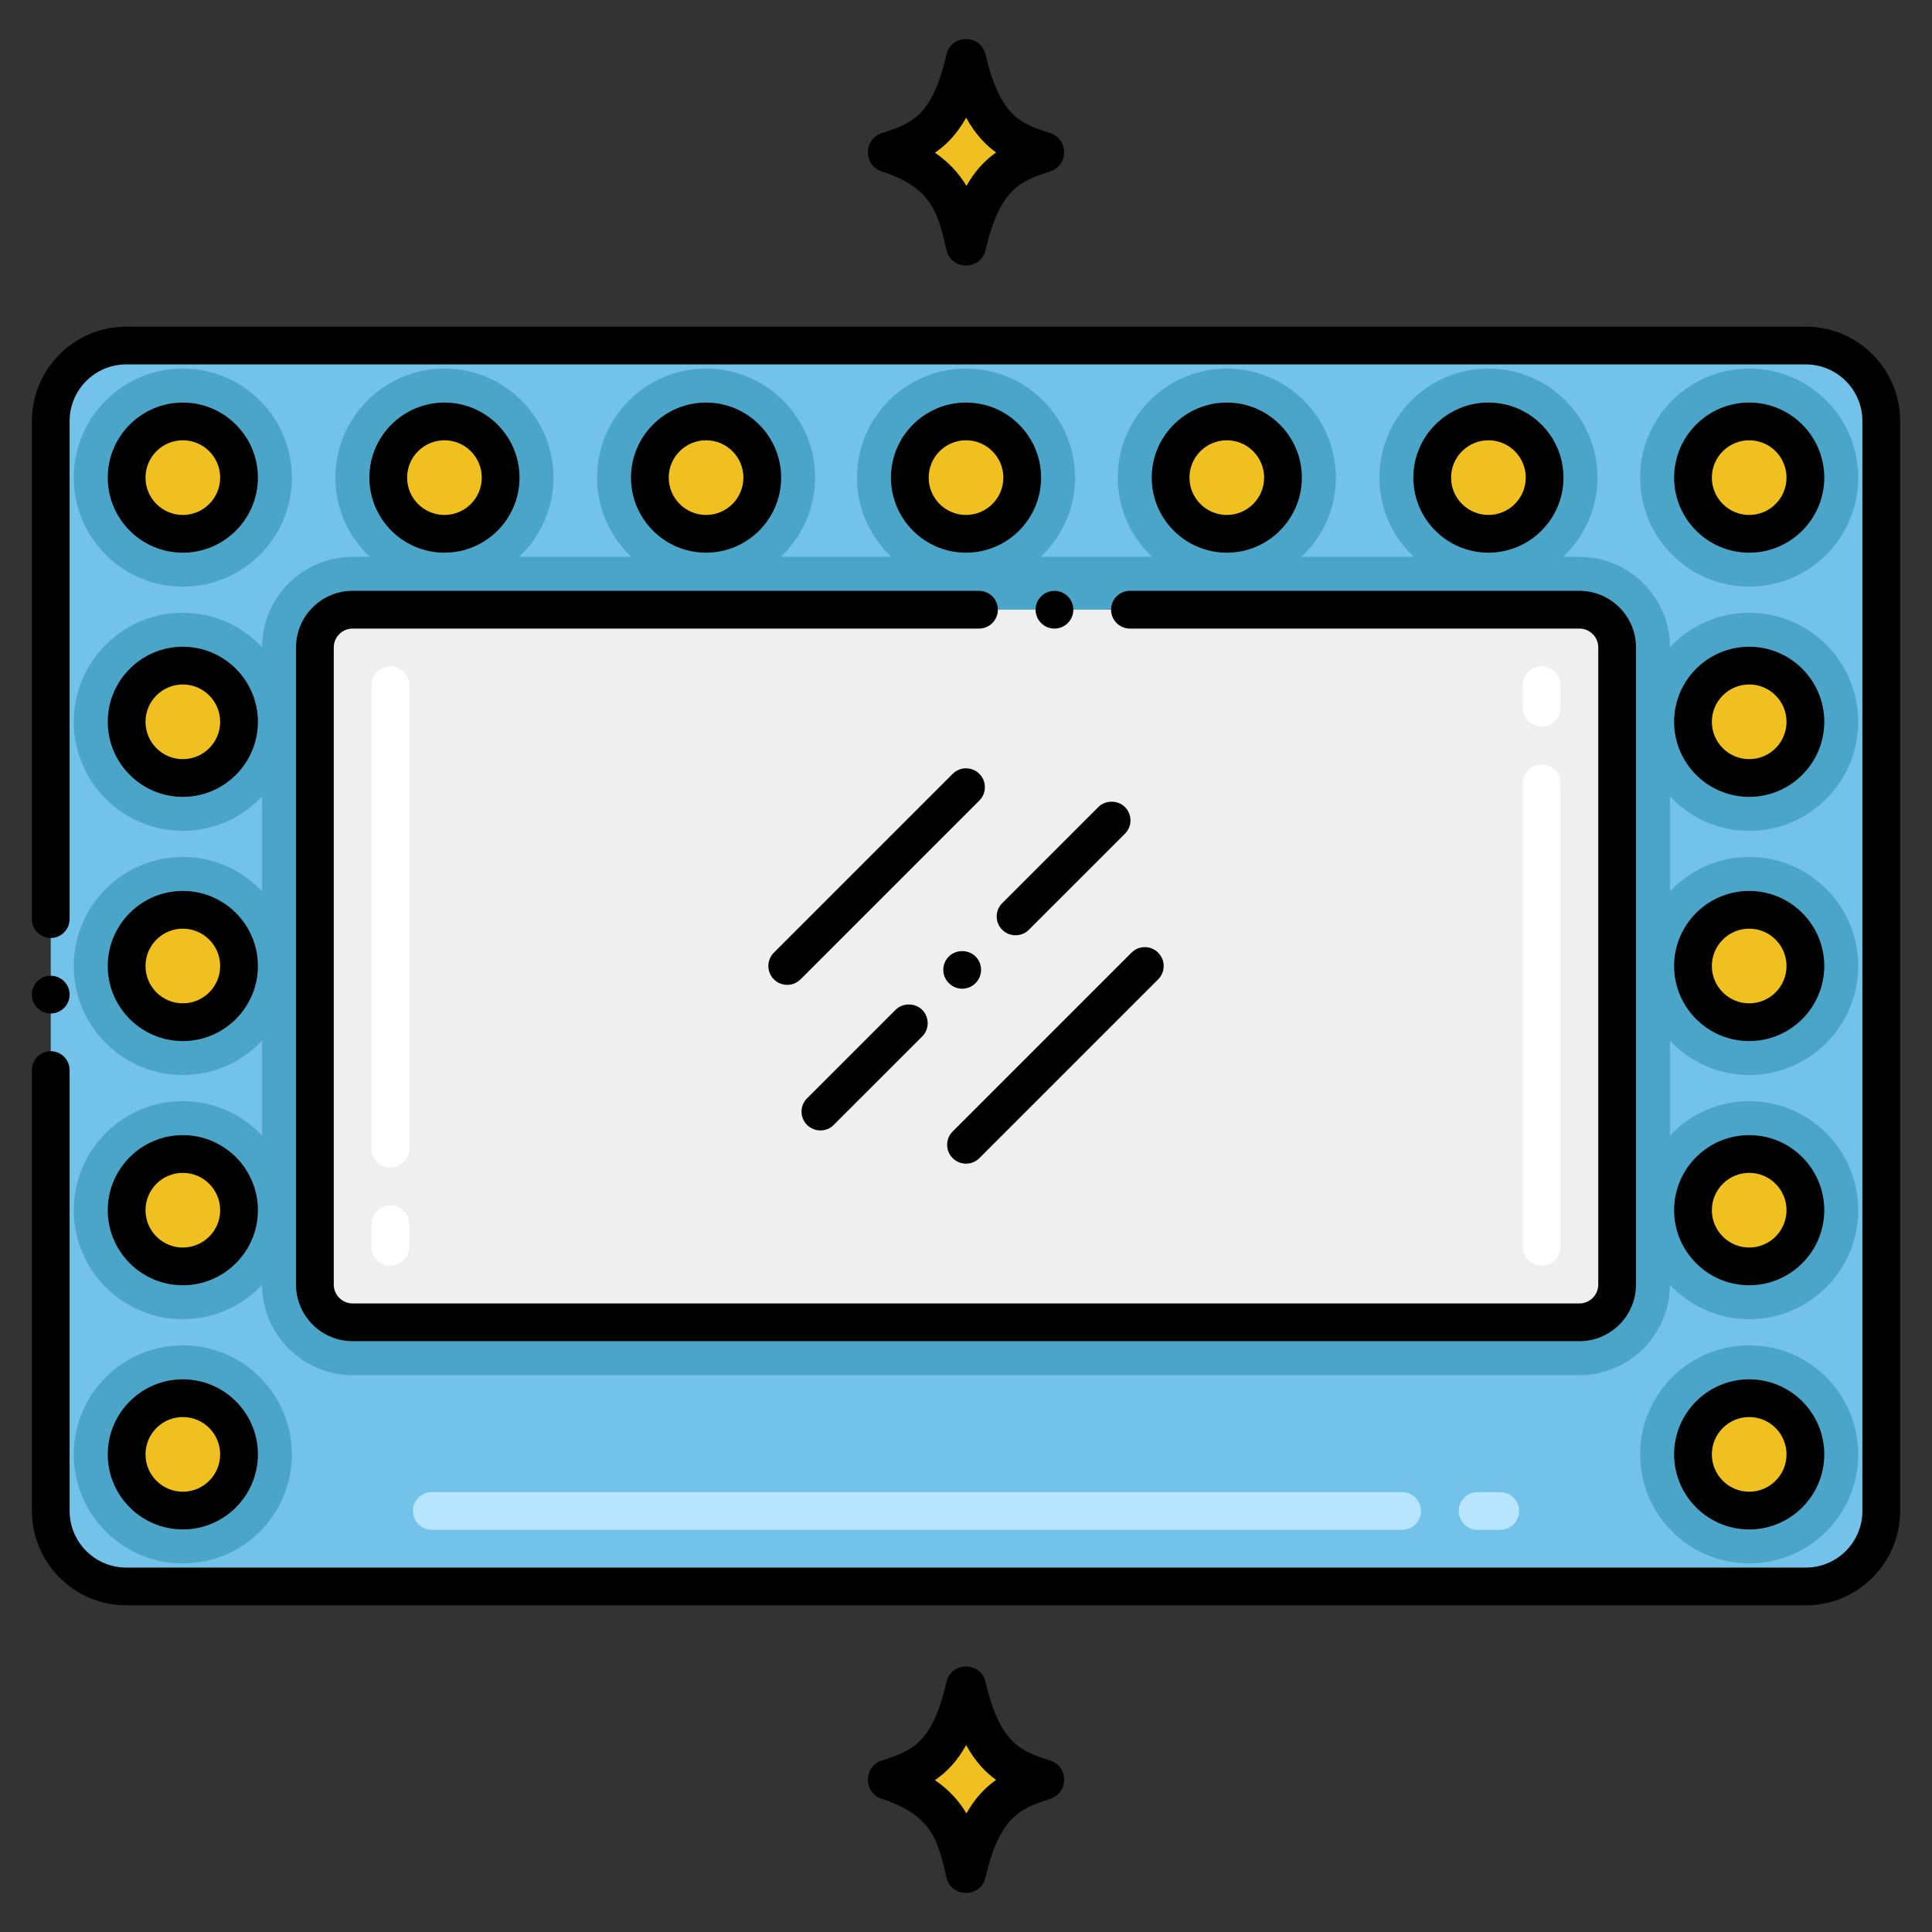 <?xml version="1.0" encoding="utf-8"?>
<!-- Generator: Adobe Illustrator 24.0.0, SVG Export Plug-In . SVG Version: 6.00 Build 0)  -->
<svg version="1.1" xmlns="http://www.w3.org/2000/svg" xmlns:xlink="http://www.w3.org/1999/xlink" x="0px" y="0px"
	 viewBox="0 0 256 256" enable-background="new 0 0 256 256" xml:space="preserve">
<rect x="0" y="0" width="256" height="256" fill="#333333" stroke="none"/>
<g id="Caption">
</g>
<g id="Icons">
	<g>
		<path fill="#72C2E9" d="M6.725,55.787v144.426c0,5.523,4.477,10,10,10h222.553c5.523,0,10-4.477,10-10V55.787
			c0-5.523-4.477-10-10-10H16.725C11.202,45.787,6.725,50.264,6.725,55.787z"/>
		<circle fill="#4BA5C8" cx="24.226" cy="63.287" r="14.447"/>
		<circle fill="#4BA5C8" cx="231.778" cy="63.287" r="14.447"/>
		<path fill="#4BA5C8" d="M231.778,110.09c7.966,0,14.447-6.481,14.447-14.447s-6.481-14.447-14.447-14.447
			c-4.138,0-7.865,1.759-10.502,4.556c-0.018-6.601-5.393-11.966-11.998-11.966h-2.162c2.797-2.636,4.555-6.363,4.555-10.5
			c0-7.966-6.481-14.447-14.447-14.447c-7.966,0-14.447,6.481-14.447,14.447c0,4.137,1.758,7.864,4.555,10.5h-14.882
			c2.797-2.636,4.555-6.363,4.555-10.5c0-7.966-6.481-14.447-14.447-14.447s-14.447,6.481-14.447,14.447
			c0,4.137,1.758,7.864,4.555,10.5h-14.771c2.797-2.636,4.555-6.363,4.555-10.5c0-7.966-6.481-14.447-14.447-14.447
			s-14.447,6.481-14.447,14.447c0,4.137,1.758,7.864,4.555,10.5h-14.659c2.797-2.636,4.555-6.363,4.555-10.5
			c0-7.966-6.481-14.447-14.447-14.447c-7.966,0-14.447,6.481-14.447,14.447c0,4.137,1.758,7.864,4.555,10.5H68.784
			c2.797-2.636,4.555-6.363,4.555-10.5c0-7.966-6.481-14.447-14.447-14.447s-14.447,6.481-14.447,14.447
			c0,4.137,1.758,7.864,4.555,10.5h-2.274c-6.605,0-11.98,5.365-11.998,11.966c-2.636-2.798-6.363-4.556-10.502-4.556
			c-7.966,0-14.447,6.481-14.447,14.447s6.481,14.447,14.447,14.447c4.137,0,7.864-1.758,10.5-4.555v12.572
			c-2.636-2.797-6.363-4.555-10.5-4.555c-7.966,0-14.447,6.481-14.447,14.447s6.481,14.447,14.447,14.447
			c4.137,0,7.864-1.758,10.5-4.555v12.572c-2.636-2.797-6.363-4.555-10.5-4.555c-7.966,0-14.447,6.481-14.447,14.447
			s6.481,14.447,14.447,14.447c4.138,0,7.865-1.759,10.502-4.556c0.018,6.601,5.393,11.966,11.998,11.966h162.553
			c6.605,0,11.98-5.365,11.998-11.966c2.636,2.798,6.363,4.556,10.502,4.556c7.966,0,14.447-6.481,14.447-14.447
			s-6.481-14.447-14.447-14.447c-4.137,0-7.864,1.758-10.5,4.555v-12.572c2.636,2.797,6.363,4.555,10.5,4.555
			c7.966,0,14.447-6.481,14.447-14.447s-6.481-14.447-14.447-14.447c-4.137,0-7.864,1.758-10.5,4.555v-12.572
			C223.915,108.332,227.641,110.09,231.778,110.09z"/>
		<circle fill="#4BA5C8" cx="24.226" cy="192.713" r="14.447"/>
		<circle fill="#4BA5C8" cx="231.778" cy="192.713" r="14.447"/>
		<path fill="#EFEFEF" d="M41.726,170.213V85.787c0-2.761,2.239-5,5-5h162.553c2.761,0,5,2.239,5,5v84.426c0,2.761-2.239,5-5,5
			H46.726C43.964,175.213,41.726,172.974,41.726,170.213z"/>
		<circle fill="#F0C020" cx="24.225" cy="63.287" r="7.447"/>
		<circle fill="#F0C020" cx="24.225" cy="95.644" r="7.447"/>
		<circle fill="#F0C020" cx="24.225" cy="63.287" r="7.447"/>
		<circle fill="#F0C020" cx="58.892" cy="63.287" r="7.447"/>
		<circle fill="#F0C020" cx="58.892" cy="63.287" r="7.447"/>
		<circle fill="#F0C020" cx="93.558" cy="63.287" r="7.447"/>
		<circle fill="#F0C020" cx="93.558" cy="63.287" r="7.447"/>
		<circle fill="#F0C020" cx="162.557" cy="63.287" r="7.447"/>
		<circle fill="#F0C020" cx="197.223" cy="63.287" r="7.447"/>
		<circle fill="#F0C020" cx="24.225" cy="160.356" r="7.447"/>
		<circle fill="#F0C020" cx="231.778" cy="63.287" r="7.447"/>
		<circle fill="#F0C020" cx="128.002" cy="63.287" r="7.447"/>
		<circle fill="#F0C020" cx="24.225" cy="128" r="7.447"/>
		<circle fill="#F0C020" cx="231.778" cy="95.644" r="7.447"/>
		<circle fill="#F0C020" cx="231.778" cy="160.356" r="7.447"/>
		<circle fill="#F0C020" cx="231.778" cy="128" r="7.447"/>
		<circle fill="#F0C020" cx="24.225" cy="192.713" r="7.447"/>
		<circle fill="#F0C020" cx="231.778" cy="192.713" r="7.447"/>
		<path d="M139.184,17.649c-3.729-1.228-6.641-2.022-8.591-10.421c-0.635-2.737-4.548-2.73-5.181,0
			c-1.907,8.213-4.566,9.092-8.591,10.422c-2.424,0.801-2.43,4.248,0,5.051c6.686,2.209,7.444,5.476,8.591,10.421
			c0.637,2.743,4.545,2.742,5.182,0c1.905-8.212,4.709-9.139,8.591-10.421C141.608,21.9,141.613,18.452,139.184,17.649z"/>
		<path fill="#F0C020" d="M131.987,20.204c-1.47,1.03-2.79,2.42-3.93,4.43c-0.94-1.58-2.25-3.08-4.17-4.4
			c1.55-1.06,2.94-2.5,4.13-4.64C129.217,17.754,130.577,19.194,131.987,20.204z"/>
		<path d="M139.184,233.293c-3.729-1.228-6.641-2.022-8.591-10.421c-0.635-2.737-4.548-2.73-5.181,0
			c-1.907,8.213-4.566,9.092-8.591,10.422c-2.424,0.801-2.43,4.248,0,5.051c6.686,2.209,7.444,5.476,8.591,10.421
			c0.637,2.743,4.545,2.742,5.182,0c1.905-8.212,4.709-9.139,8.591-10.421C141.608,237.543,141.613,234.096,139.184,233.293z"/>
		<path fill="#F0C020" d="M131.987,235.848c-1.47,1.03-2.79,2.42-3.93,4.43c-0.94-1.58-2.25-3.08-4.17-4.4
			c1.55-1.06,2.94-2.5,4.13-4.64C129.217,233.398,130.577,234.838,131.987,235.848z"/>
		<path fill="#B7E5FF" d="M198.789,202.713h-3c-1.381,0-2.5-1.119-2.5-2.5s1.119-2.5,2.5-2.5h3c1.381,0,2.5,1.119,2.5,2.5
			S200.17,202.713,198.789,202.713z M185.789,202.713H57.215c-1.381,0-2.5-1.119-2.5-2.5s1.119-2.5,2.5-2.5h128.574
			c1.381,0,2.5,1.119,2.5,2.5S187.17,202.713,185.789,202.713z"/>
		<path fill="#FFFFFF" d="M51.726,167.713c-1.381,0-2.5-1.119-2.5-2.5v-3c0-1.381,1.119-2.5,2.5-2.5s2.5,1.119,2.5,2.5v3
			C54.226,166.594,53.106,167.713,51.726,167.713z M51.726,154.713c-1.381,0-2.5-1.119-2.5-2.5V90.787c0-1.381,1.119-2.5,2.5-2.5
			s2.5,1.119,2.5,2.5v61.426C54.226,153.594,53.106,154.713,51.726,154.713z"/>
		<path fill="#FFFFFF" d="M204.278,167.713c-1.381,0-2.5-1.119-2.5-2.5v-61.426c0-1.381,1.119-2.5,2.5-2.5s2.5,1.119,2.5,2.5v61.426
			C206.778,166.594,205.659,167.713,204.278,167.713z M204.278,96.287c-1.381,0-2.5-1.119-2.5-2.5v-3c0-1.381,1.119-2.5,2.5-2.5
			s2.5,1.119,2.5,2.5v3C206.778,95.168,205.659,96.287,204.278,96.287z"/>
		<path d="M251.778,200.213V55.787c0-6.893-5.607-12.5-12.5-12.5H16.726c-6.869,0-12.458,5.57-12.496,12.429
			c-0.001,0.025-0.008,0.048-0.008,0.074v66c0,1.37,1.13,2.5,2.5,2.5c1.38,0,2.5-1.13,2.5-2.5V55.826
			c0-0.013,0.004-0.025,0.004-0.039c0-4.136,3.364-7.5,7.5-7.5h222.553c4.136,0,7.5,3.364,7.5,7.5v144.426
			c0,4.136-3.364,7.5-7.5,7.5H16.726c-4.136,0-7.5-3.364-7.5-7.5c0-0.013-0.004-0.026-0.004-0.039V141.79c0-1.38-1.12-2.5-2.5-2.5
			c-1.37,0-2.5,1.12-2.5,2.5v58.42c0,0.025,0.007,0.049,0.008,0.074c0.039,6.86,5.628,12.429,12.496,12.429h222.553
			C246.171,212.713,251.778,207.105,251.778,200.213z"/>
		<circle cx="6.722" cy="131.79" r="2.5"/>
		<path d="M46.726,78.287c-4.136,0-7.5,3.364-7.5,7.5v84.426c0,4.136,3.364,7.5,7.5,7.5h162.553c4.136,0,7.5-3.364,7.5-7.5V85.787
			c0-4.136-3.364-7.5-7.5-7.5c-0.01,0-0.019,0.003-0.029,0.003h-59.528c-1.38,0-2.5,1.12-2.5,2.5c0,1.38,1.12,2.5,2.5,2.5h59.56
			c0.004,0,0.008-0.001,0.013-0.001c1.371,0.009,2.484,1.125,2.484,2.498v84.426c0,1.378-1.122,2.5-2.5,2.5H46.726
			c-1.378,0-2.5-1.122-2.5-2.5V85.787c0-1.373,1.113-2.489,2.484-2.498c0.004,0,0.008,0.001,0.013,0.001h83c1.38,0,2.5-1.12,2.5-2.5
			c0-1.38-1.12-2.5-2.5-2.5H46.755C46.745,78.29,46.736,78.287,46.726,78.287z"/>
		<circle cx="139.722" cy="80.79" r="2.5"/>
		<path d="M24.226,105.59c5.485,0,9.947-4.462,9.947-9.947s-4.462-9.947-9.947-9.947s-9.947,4.462-9.947,9.947
			S18.741,105.59,24.226,105.59z M24.226,90.697c2.728,0,4.947,2.219,4.947,4.947s-2.219,4.947-4.947,4.947
			s-4.947-2.219-4.947-4.947S21.498,90.697,24.226,90.697z"/>
		<path d="M24.226,73.234c5.485,0,9.947-4.462,9.947-9.947s-4.462-9.947-9.947-9.947s-9.947,4.462-9.947,9.947
			S18.741,73.234,24.226,73.234z M24.226,58.34c2.728,0,4.947,2.219,4.947,4.947s-2.219,4.947-4.947,4.947s-4.947-2.219-4.947-4.947
			S21.498,58.34,24.226,58.34z"/>
		<path d="M68.839,63.287c0-5.485-4.462-9.947-9.947-9.947s-9.947,4.462-9.947,9.947s4.462,9.947,9.947,9.947
			S68.839,68.772,68.839,63.287z M53.945,63.287c0-2.728,2.219-4.947,4.947-4.947s4.947,2.219,4.947,4.947s-2.219,4.947-4.947,4.947
			S53.945,66.015,53.945,63.287z"/>
		<path d="M103.505,63.287c0-5.485-4.462-9.947-9.947-9.947s-9.947,4.462-9.947,9.947s4.462,9.947,9.947,9.947
			S103.505,68.772,103.505,63.287z M88.611,63.287c0-2.728,2.219-4.947,4.947-4.947c2.728,0,4.947,2.219,4.947,4.947
			s-2.219,4.947-4.947,4.947C90.831,68.234,88.611,66.015,88.611,63.287z"/>
		<path d="M172.504,63.287c0-5.485-4.462-9.947-9.947-9.947s-9.947,4.462-9.947,9.947s4.462,9.947,9.947,9.947
			S172.504,68.772,172.504,63.287z M157.61,63.287c0-2.728,2.219-4.947,4.947-4.947s4.947,2.219,4.947,4.947
			s-2.219,4.947-4.947,4.947S157.61,66.015,157.61,63.287z"/>
		<path d="M207.17,63.287c0-5.485-4.462-9.947-9.947-9.947s-9.947,4.462-9.947,9.947s4.462,9.947,9.947,9.947
			S207.17,68.772,207.17,63.287z M192.276,63.287c0-2.728,2.219-4.947,4.947-4.947c2.728,0,4.947,2.219,4.947,4.947
			s-2.219,4.947-4.947,4.947C194.496,68.234,192.276,66.015,192.276,63.287z"/>
		<path d="M24.226,170.303c5.485,0,9.947-4.462,9.947-9.947s-4.462-9.947-9.947-9.947s-9.947,4.462-9.947,9.947
			S18.741,170.303,24.226,170.303z M24.226,155.41c2.728,0,4.947,2.219,4.947,4.947s-2.219,4.947-4.947,4.947
			s-4.947-2.219-4.947-4.947S21.498,155.41,24.226,155.41z"/>
		<path d="M231.778,73.234c5.485,0,9.947-4.462,9.947-9.947s-4.462-9.947-9.947-9.947s-9.947,4.462-9.947,9.947
			S226.293,73.234,231.778,73.234z M231.778,58.34c2.728,0,4.947,2.219,4.947,4.947s-2.219,4.947-4.947,4.947
			s-4.947-2.219-4.947-4.947S229.051,58.34,231.778,58.34z"/>
		<path d="M128.002,53.34c-5.485,0-9.947,4.462-9.947,9.947s4.462,9.947,9.947,9.947s9.947-4.462,9.947-9.947
			S133.487,53.34,128.002,53.34z M128.002,68.234c-2.728,0-4.947-2.219-4.947-4.947s2.219-4.947,4.947-4.947
			s4.947,2.219,4.947,4.947S130.729,68.234,128.002,68.234z"/>
		<path d="M24.226,137.947c5.485,0,9.947-4.462,9.947-9.947s-4.462-9.947-9.947-9.947s-9.947,4.462-9.947,9.947
			S18.741,137.947,24.226,137.947z M24.226,123.053c2.728,0,4.947,2.219,4.947,4.947s-2.219,4.947-4.947,4.947
			s-4.947-2.219-4.947-4.947S21.498,123.053,24.226,123.053z"/>
		<path d="M231.778,105.59c5.485,0,9.947-4.462,9.947-9.947s-4.462-9.947-9.947-9.947s-9.947,4.462-9.947,9.947
			S226.293,105.59,231.778,105.59z M231.778,90.697c2.728,0,4.947,2.219,4.947,4.947s-2.219,4.947-4.947,4.947
			s-4.947-2.219-4.947-4.947S229.051,90.697,231.778,90.697z"/>
		<path d="M231.778,170.303c5.485,0,9.947-4.462,9.947-9.947s-4.462-9.947-9.947-9.947s-9.947,4.462-9.947,9.947
			S226.293,170.303,231.778,170.303z M231.778,155.41c2.728,0,4.947,2.219,4.947,4.947s-2.219,4.947-4.947,4.947
			s-4.947-2.219-4.947-4.947S229.051,155.41,231.778,155.41z"/>
		<path d="M231.778,137.947c5.485,0,9.947-4.462,9.947-9.947s-4.462-9.947-9.947-9.947s-9.947,4.462-9.947,9.947
			S226.293,137.947,231.778,137.947z M231.778,123.053c2.728,0,4.947,2.219,4.947,4.947s-2.219,4.947-4.947,4.947
			s-4.947-2.219-4.947-4.947S229.051,123.053,231.778,123.053z"/>
		<path d="M24.226,202.66c5.485,0,9.947-4.462,9.947-9.947s-4.462-9.947-9.947-9.947s-9.947,4.462-9.947,9.947
			S18.741,202.66,24.226,202.66z M24.226,187.766c2.728,0,4.947,2.219,4.947,4.947s-2.219,4.947-4.947,4.947
			s-4.947-2.219-4.947-4.947S21.498,187.766,24.226,187.766z"/>
		<path d="M231.778,202.66c5.485,0,9.947-4.462,9.947-9.947s-4.462-9.947-9.947-9.947s-9.947,4.462-9.947,9.947
			S226.293,202.66,231.778,202.66z M231.778,187.766c2.728,0,4.947,2.219,4.947,4.947s-2.219,4.947-4.947,4.947
			s-4.947-2.219-4.947-4.947S229.051,187.766,231.778,187.766z"/>
		<path d="M145.532,106.94l-12.73,12.73c-0.98,0.97-0.98,2.56,0,3.53c0.968,0.968,2.551,0.979,3.53,0l12.73-12.73
			c0.993-0.993,0.955-2.575,0-3.53C148.122,105.99,146.472,106,145.532,106.94z"/>
		<path d="M129.262,130.27c0.98-0.97,0.98-2.56,0-3.53c-0.94-0.95-2.59-0.95-3.53,0c-0.97,0.95-1.004,2.547,0,3.53
			C126.709,131.269,128.307,131.245,129.262,130.27z"/>
		<path d="M118.662,133.81l-11.72,11.72c-0.98,0.97-0.98,2.56,0,3.53c0.969,0.969,2.552,0.978,3.53,0l11.72-11.72
			c0.47-0.47,0.73-1.09,0.73-1.76c0-0.67-0.26-1.3-0.73-1.77C121.252,132.86,119.602,132.86,118.662,133.81z"/>
		<path d="M129.77,102.54c-0.976-0.977-2.56-0.977-3.535,0l-23.692,23.692c-0.977,0.976-0.977,2.559,0,3.535
			c0.976,0.976,2.56,0.977,3.535,0l23.692-23.692C130.746,105.099,130.746,103.516,129.77,102.54z"/>
		<path d="M129.77,153.46l23.692-23.692c0.977-0.976,0.977-2.559,0-3.535c-0.976-0.977-2.56-0.977-3.535,0l-23.692,23.692
			c-0.977,0.976-0.977,2.559,0,3.535C127.21,154.436,128.794,154.437,129.77,153.46z"/>
	</g>
</g>
</svg>
